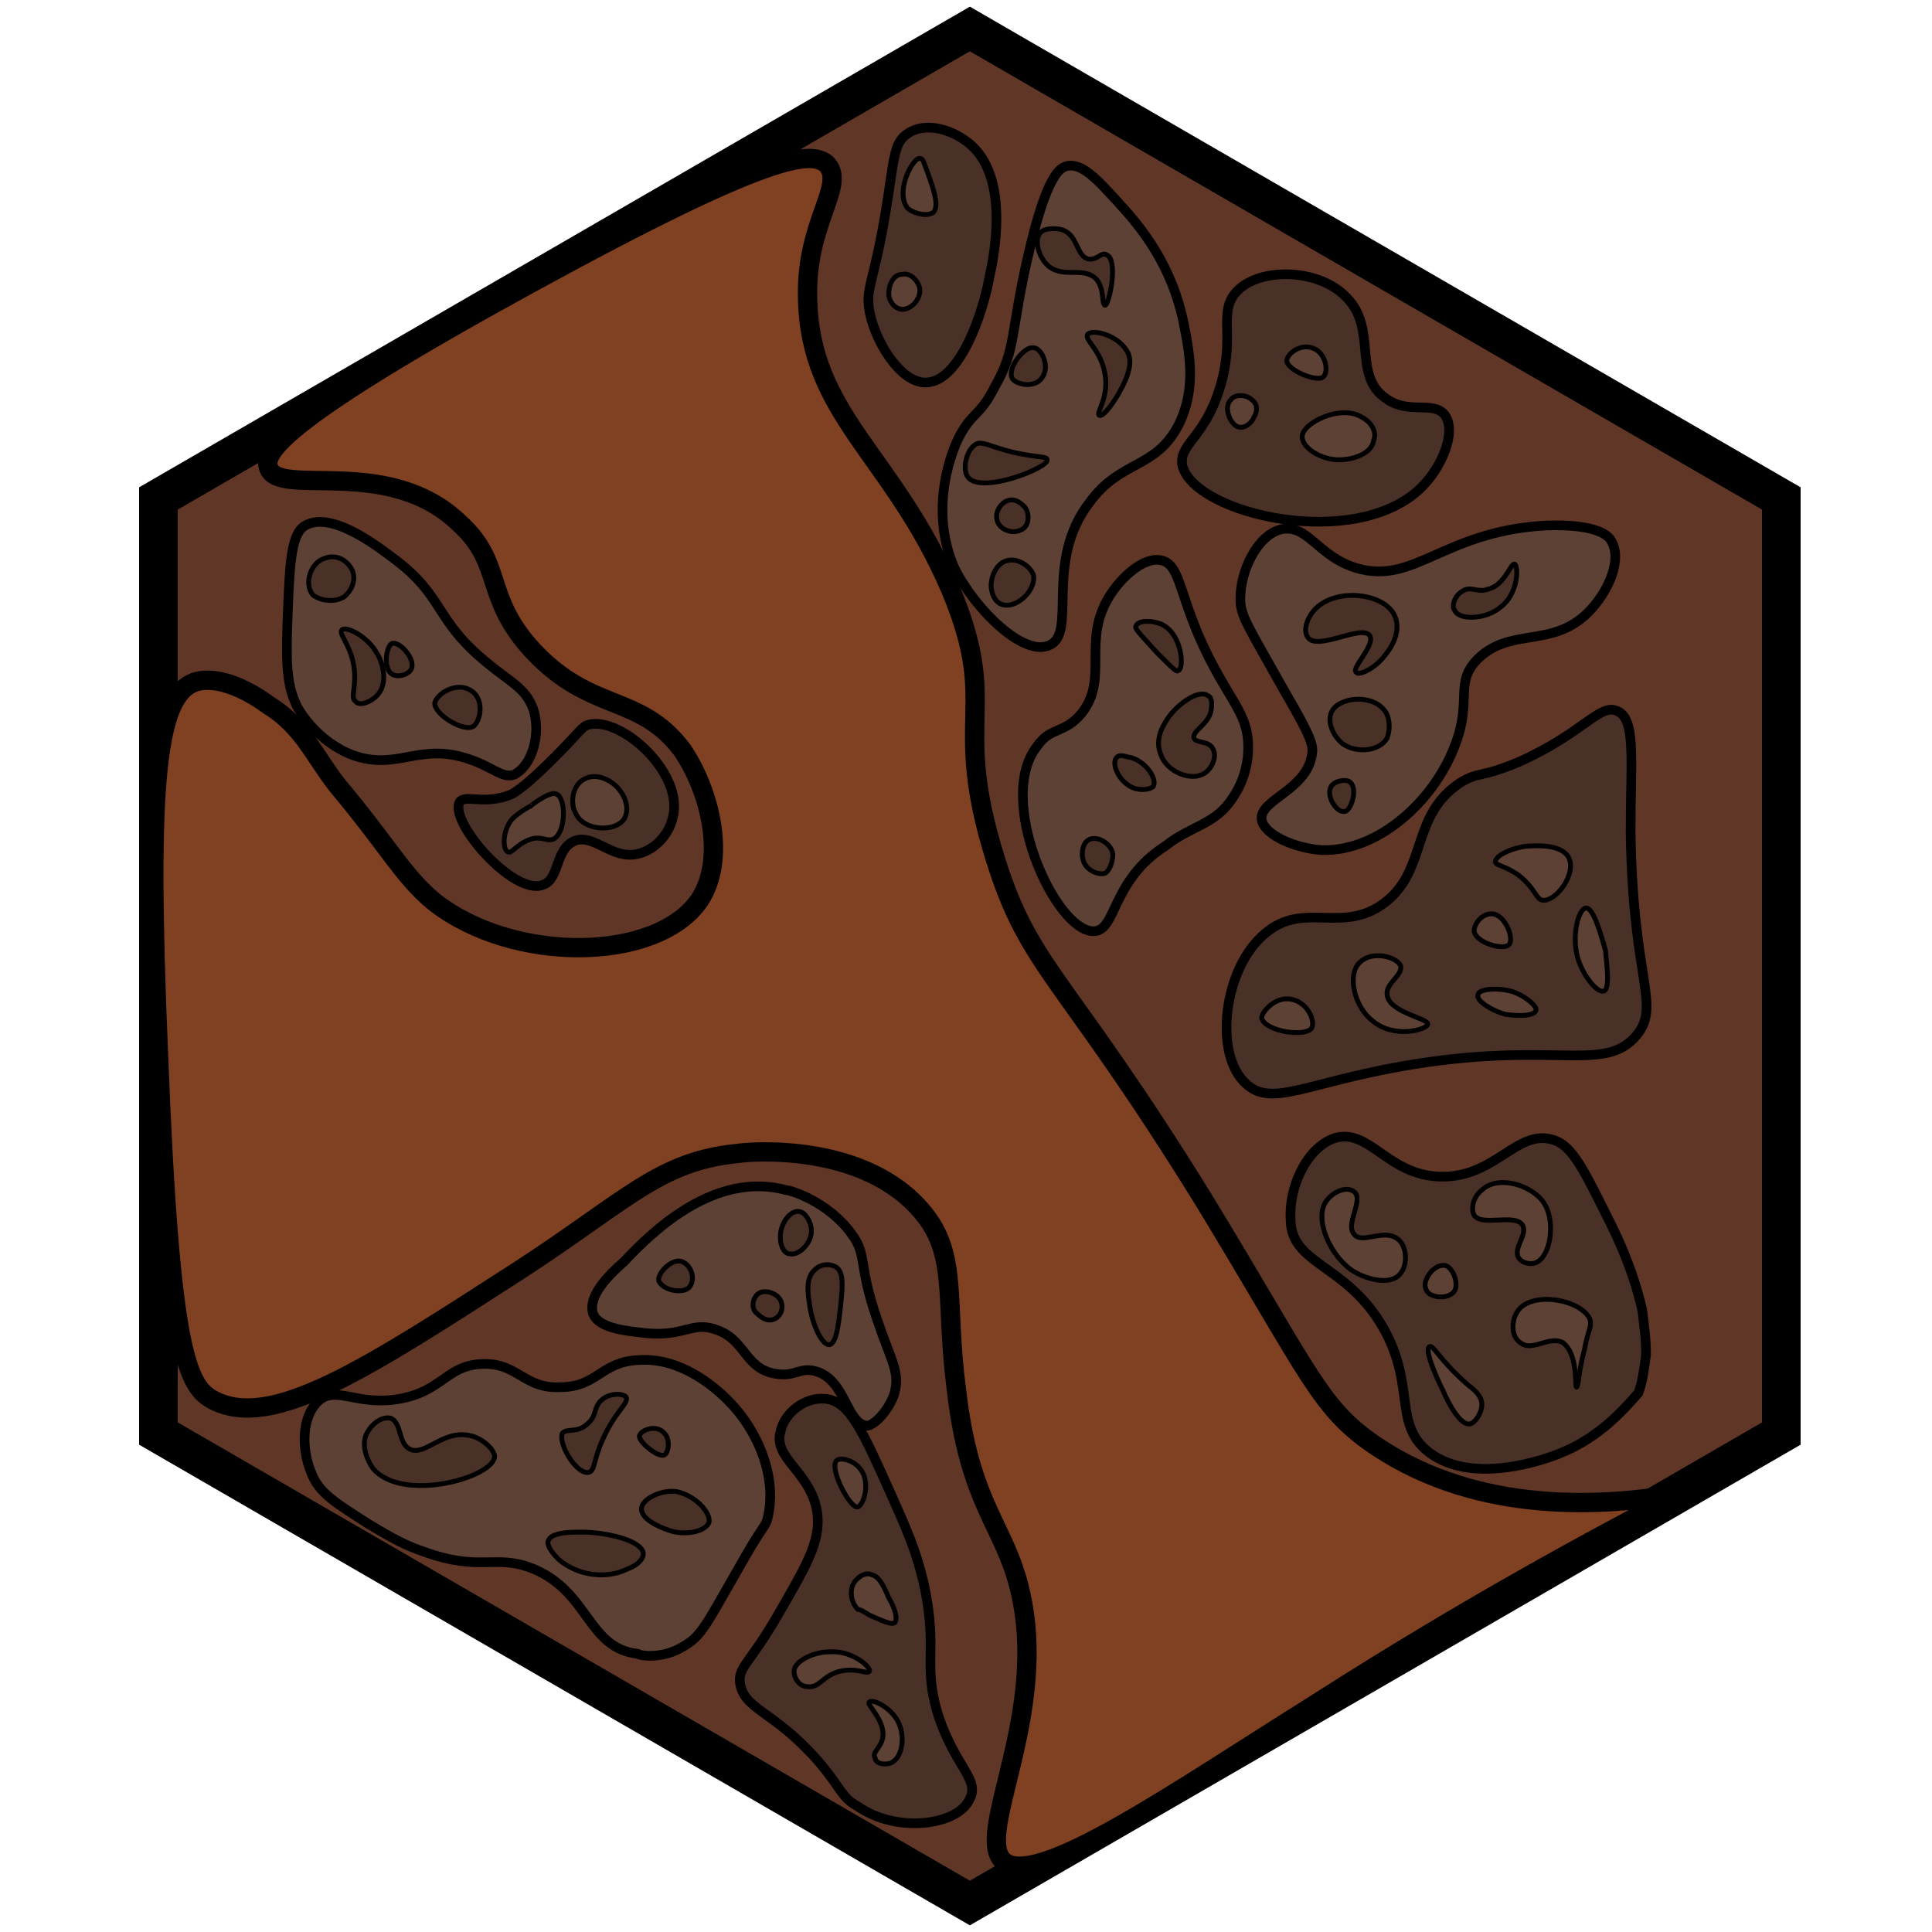 <?xml version="1.0" encoding="utf-8"?>
<!-- Generator: Adobe Illustrator 26.0.3, SVG Export Plug-In . SVG Version: 6.00 Build 0)  -->
<svg version="1.1" id="Ebene_2_00000181767789207931491830000011781428836639403449_"
	 xmlns="http://www.w3.org/2000/svg" xmlns:xlink="http://www.w3.org/1999/xlink" x="0px" y="0px" viewBox="0 0 100 100"
	 style="enable-background:new 0 0 100 100;" xml:space="preserve">
<style type="text/css">
	.st0{fill:#603726;stroke:#000000;stroke-width:2;stroke-miterlimit:10;}
	.st1{fill:#804122;stroke:#000000;stroke-miterlimit:10;}
	.st2{fill:#493127;stroke:#000000;stroke-width:0.5;stroke-miterlimit:10;}
	.st3{fill:#5D4135;stroke:#000000;stroke-width:0.5;stroke-miterlimit:10;}
	.st4{fill:#5D4135;stroke:#000000;stroke-width:0.25;stroke-miterlimit:10;}
	.st5{fill:#493127;stroke:#000000;stroke-width:0.25;stroke-miterlimit:10;}
	.st6{fill:none;stroke:#000000;stroke-width:0.25;stroke-miterlimit:10;}
</style>
<polygon class="st0" points="8.2,74.2 50.2,98.5 92.2,74.2 92.2,25.8 50.2,1.5 8.2,25.8 "/>
<path class="st1" d="M87,77.3c-4,0.7-10.4,1.1-15.7-2.4c-3-2-3.4-3.6-9-12.8c-7.3-11.8-9-11.9-10.8-17.7c-2.3-7.4,0.3-7.7-2.3-13.9
	c-3-7-7.3-9-7.4-15.1c-0.1-3.9,2-5.8,1-6.9C42,7.8,40,7.8,27.4,14.7c-12.6,6.9-13.8,8.7-13.5,9.5c0.5,1.6,6.2-0.7,9.9,2.9
	c2.3,2.1,1.2,3.8,3.8,6.6c3,3.2,5.5,2.2,7.7,5.1c1.5,2.2,2.3,5.7,0.9,7.8c-2.2,3.2-9.6,3.3-13.7,0.1c-1.6-1.3-2.4-2.9-5-6
	c-1.2-1.5-1.8-3.1-3.6-4.2c-0.8-0.6-2.5-1.6-3.8-1.2c-2,0.7-2.5,5-1.9,19.2c0.6,15.7,1.5,17.3,2.9,18c3,1.5,7.8-1.6,15.7-6.7
	c5.7-3.7,7.3-5.7,11.4-6.1c0.6-0.1,6.6-0.6,9.6,3.1c1.8,2.2,1.1,4.5,1.7,9.1c0.8,7,3.1,7.2,3.6,12.3c0.5,5.7-2.5,10.8-1.2,12.1
	c1.6,1.6,9-3.6,16.2-8.1C75.9,83.2,82.6,79.6,87,77.3z"/>
<path class="st2" d="M84.8,72.1c0.2-0.5,0.3-1.2,0.4-2c0-0.8-0.1-1.5-0.2-2.3c-0.5-2.2-1.4-4-1.7-4.6c-1.3-2.6-1.9-3.9-2.9-4.2
	c-1.9-0.6-3,2-5.9,1.9c-2.7-0.1-3.6-2.5-5.4-2c-1.5,0.5-2.4,2.6-2.3,4.2c0,2.3,2.7,2.3,4.6,5.3c2,3.2,0.6,5.3,2.6,6.8
	c2.3,1.7,6.1,0.3,6.8,0C82.8,74.4,84.1,72.9,84.8,72.1z"/>
<path class="st2" d="M84.7,53.6C86,52,84.5,50.8,84.4,43c0-3.6,0.3-5.8-0.7-6.2c-0.9-0.4-1.7,1.1-5,2.6c-2.1,0.9-2.1,0.5-3.1,1.1
	c-2.6,1.7-1.7,4.5-3.9,6.2c-2.2,1.7-4.2-0.1-6.2,1.6c-2.2,1.8-2.7,6.3-1,7.8c1.3,1.2,3,0,8-0.9C80.4,53.8,83,55.6,84.7,53.6z"/>
<path class="st3" d="M82.2,31.7c1-1,1.8-2.7,1.2-3.7c-0.1-0.2-0.6-0.9-3.4-0.8c-5.3,0.3-6.8,3.1-9.8,2.2c-2-0.6-2.5-2.3-3.9-2
	c-1.2,0.3-2.1,2.1-2.1,3.6c0,0.9,0.4,1.4,2.3,4.8c1.4,2.4,1.5,2.8,1.4,3.3c-0.3,1.8-2.7,2.3-2.6,3.3c0.1,0.8,1.7,1.5,3.1,1.6
	c2.9,0.1,5.8-2.5,6.9-5.4c0.9-2.3,0-3.2,1.1-4.4C78.1,32.4,80.3,33.6,82.2,31.7z"/>
<path class="st3" d="M63.8,41.3c0.7-1,0.8-2.1,0.8-2.4c0.1-2.1-1.1-2.6-2.6-6.1c-1-2.4-1-3.6-1.9-3.8c-0.9-0.2-2.1,0.9-2.7,1.9
	c-1.4,2.3,0,4.2-1.4,6c-0.9,1.1-1.6,0.7-2.3,1.7c-2.2,2.7,0.9,9.6,2.9,9.6c1.2,0,0.9-2.6,3.7-4.4C61.7,42.7,62.9,42.7,63.8,41.3z"/>
<path class="st2" d="M73.6,25.2c1-1,1.8-2.8,1.2-3.7c-0.6-0.8-1.9,0-3.1-0.9c-1.7-1.2-0.4-3.6-2-5.2c-1.4-1.5-4.5-1.6-5.7-0.3
	c-1,1.1,0,2.3-0.9,5.1c-0.8,2.5-2.1,2.8-1.9,3.9C61.8,26.6,70.2,28.6,73.6,25.2z"/>
<path class="st3" d="M54.3,33.4c1.5-0.6-0.3-4.3,2.1-7.4c1.6-2.2,3.4-1.7,4.6-4c0.9-1.8,0.6-3.6,0.3-5.1c-0.6-3.2-2.3-5.2-3.4-6.4
	c-1.1-1.2-1.9-2.1-2.7-1.9c-0.3,0.1-1,0.3-2,4.7c-0.9,3.9-0.6,4.8-1.7,6.7c-0.8,1.6-1.2,1.3-1.9,2.7c-0.2,0.4-1.6,3.5-0.2,6.7
	C50.5,31.6,53,34,54.3,33.4z"/>
<path class="st2" d="M47.9,19.8c1.8,0,3-3.7,3.3-5.4c0.2-0.9,1.2-5.4-1.2-7.1c-0.8-0.6-2.1-1-3-0.4c-0.8,0.5-0.7,1.4-1.2,4.3
	c-0.6,3.5-1,3.7-0.8,4.9C45.3,17.7,46.6,19.8,47.9,19.8z"/>
<path class="st2" d="M33,44.2c0.9-0.2,1.6-1,1.8-1.8c0.7-2.3-2.6-5.3-4.3-4.9c-0.4,0.1-0.4,0.3-1.8,1.7c-1.1,1.1-1.7,1.6-2.2,1.9
	c-1.4,0.6-2.4,0-2.7,0.4c-0.6,1,2.8,4.9,4.3,4.3c0.9-0.3,0.6-1.9,1.7-2.3C30.8,43.2,31.7,44.5,33,44.2z"/>
<path class="st3" d="M27.6,36.7c-0.4-1.1-1.2-1.4-2.4-2.4c-2.7-2.2-2.2-3.4-4.7-5.3c-0.8-0.6-3.3-2.6-4.7-1.8
	c-0.7,0.4-0.8,1.8-0.9,4.4c-0.1,2.4-0.1,3.7,0.4,4.8c0.1,0.3,1.1,2,3,2.7c2.3,0.8,3.4-0.7,6,0.2c1.2,0.4,1.7,1,2.3,0.8
	C27.6,39.6,28,37.9,27.6,36.7z"/>
<path class="st3" d="M46.3,72.1c0.3-1.1-0.2-1.7-0.9-3.8c-1-2.9-0.5-3.3-1.3-4.4c-1.2-1.7-3.2-2.3-3.4-2.3c-3.7-1-6.9,2.1-8.4,3.7
	c-0.8,0.7-1.9,1.8-1.6,2.7c0.3,0.8,1.9,0.9,2.7,1c2,0.2,2.4-0.6,3.6-0.2c1.6,0.5,1.5,2,3.1,2.3c1.1,0.2,1.3-0.4,2.2-0.1
	c1.5,0.5,1.5,2.7,2.6,2.8C45.4,73.7,46.1,72.8,46.3,72.1z"/>
<path class="st2" d="M50.2,93.1c0.5-1-0.7-1.6-1.6-4.2c-0.9-2.8,0-3.4-0.8-7c-0.4-1.7-0.9-2.8-1.7-4.6c-1.4-3.1-2.1-4.8-3.4-4.9
	c-1-0.1-2.1,0.7-2.3,1.7c-0.4,1.4,1.6,2.1,1.9,4.2c0.2,1.5-0.6,2.8-2.1,5.4c-1.4,2.4-2,2.6-1.9,3.4c0.2,1.4,1.7,1.4,4,4
	c1.3,1.5,1.2,1.9,2.1,2.4C46.4,94.9,49.6,94.5,50.2,93.1z"/>
<path class="st3" d="M35.4,85.2c0.9-0.5,1.2-1.2,2.7-3.8c1.4-2.5,1.4-2.2,1.6-2.7c0.6-2.2-0.5-4.7-2-6.2c-0.4-0.4-2.3-2.3-4.7-2.1
	c-1.9,0.1-2.1,1.4-4,1.4c-1.9,0.1-2.2-1.3-4.1-1.2c-1.8,0.1-2,1.4-4.2,1.8c-2.2,0.4-3.3-0.7-4.2,0.1c-0.9,0.8-0.9,2.5-0.4,3.7
	c0.4,1.1,1.3,1.6,3,2.7c0.7,0.4,1.6,1,2.8,1.4c3,1.1,3.7,0.1,5.7,0.9c2.9,1.2,2.8,4.1,5.4,4.4C33.1,85.7,34.3,85.9,35.4,85.2z"/>
<path class="st4" d="M81.6,71.8c0.1,0,0.1-0.8,0.4-1.9c0.2-1.1,0.4-1.2,0.3-1.6c-0.4-1-2.9-1.5-3.7-0.5c-0.4,0.5-0.4,1.4,0.1,1.7
	c0.6,0.5,1.5-0.4,2.2,0C81.7,70.1,81.5,71.8,81.6,71.8z"/>
<path class="st4" d="M76.1,73.7c0.3-0.1,0.6-0.6,0.6-1c0-0.4-0.3-0.7-0.7-1c-1.5-1.3-1.8-2.1-2-2c-0.3,0.1,0.3,1.5,0.7,2.3
	C75,72.7,75.6,73.8,76.1,73.7z"/>
<path class="st4" d="M79.6,65.3c-0.3,0.2-0.8,0.1-1-0.2c-0.3-0.5,0.5-1.2,0.2-1.7c-0.4-0.6-2.1,0.1-2.5-0.5c-0.2-0.4,0-1,0.4-1.3
	c0.7-0.7,2.2-0.4,3,0.4C80.6,62.9,80.3,64.9,79.6,65.3z"/>
<path class="st4" d="M75.3,66.8c0.2-0.4-0.1-1.2-0.5-1.3c-0.6-0.1-1.2,0.8-1,1.2C73.9,67.2,75,67.3,75.3,66.8z"/>
<path class="st4" d="M72.5,65.9c0.4-0.5,0.3-1.5-0.2-1.8c-0.7-0.5-1.8,0.3-2.2-0.2c-0.5-0.5,0.5-1.8,0-2.2c-0.3-0.3-1-0.1-1.4,0.4
	c-0.7,0.8,0,2.7,1.2,3.6C70.6,66.2,72,66.6,72.5,65.9z"/>
<path class="st4" d="M83,51.3c-0.3,0.1-1-0.7-1.3-1.6c-0.4-1.2,0-2.7,0.4-2.7c0.4,0,0.8,1.5,1,2.2C83.1,49.5,83.4,51.2,83,51.3z"/>
<path class="st4" d="M78.1,48.9c-0.3,0.3-1.7-0.1-1.8-0.7c0-0.4,0.4-0.9,0.9-0.9C77.9,47.3,78.4,48.6,78.1,48.9z"/>
<path class="st4" d="M79.9,46.6c-0.4,0-0.4-0.6-1.3-1.3c-0.7-0.5-1.2-0.5-1.2-0.7c0-0.3,0.8-0.7,1.6-0.8c0.2,0,1.8-0.2,2.2,0.6
	C81.6,45.2,80.6,46.6,79.9,46.6z"/>
<path class="st4" d="M78.2,51.3c0.7,0.2,1.4,0.8,1.3,1c-0.1,0.3-0.9,0.3-1.6,0.2c-0.7-0.2-1.5-0.7-1.4-1
	C76.5,51.2,77.4,51.1,78.2,51.3z"/>
<path class="st4" d="M73.9,53c0-0.3-2-0.6-2.1-1.5c-0.1-0.6,0.8-1,0.7-1.5c-0.2-0.5-1.5-0.8-2.1-0.2c-0.7,0.6-0.3,2.3,0.6,3
	C72.1,53.8,73.9,53.3,73.9,53z"/>
<path class="st4" d="M67.9,53.2c0.2-0.4-0.3-1.5-1.3-1.5c-0.7,0-1.3,0.7-1.3,1C65.5,53.4,67.6,53.7,67.9,53.2z"/>
<path class="st5" d="M75.7,30.6c-0.4,0.2-0.6,0.8-0.4,1c0.2,0.5,1.6,0.5,2.4-0.2c0.9-0.7,0.9-2.1,0.7-2.2c-0.2-0.1-0.5,1.1-1.4,1.3
	C76.5,30.7,76.1,30.3,75.7,30.6z"/>
<path class="st5" d="M71.7,33.9c0.1-0.1,0.9-1.1,0.5-2c-0.5-1.2-3-1.5-4.1-0.4c-0.4,0.4-0.7,1.1-0.4,1.5c0.5,0.7,2.8-0.7,3.2-0.1
	c0.3,0.5-1,1.7-0.7,1.9C70.3,35,71.2,34.6,71.7,33.9z"/>
<path class="st5" d="M71.6,36.7c-0.7-0.8-2.4-0.6-2.7,0.2c-0.2,0.5,0.1,1.2,0.6,1.6c0.7,0.5,1.9,0.4,2.3-0.3
	C72,37.6,71.9,37,71.6,36.7z"/>
<path class="st5" d="M69.9,40.5c-0.2-0.2-0.8-0.1-1,0.2c-0.3,0.5,0.3,1.4,0.7,1.3C69.9,42,70.3,40.9,69.9,40.5z"/>
<path class="st4" d="M70.5,21.6c-1.1-0.7-3.1,0.3-3.1,1c0,0.6,1,1.2,1.9,1.2c0.7,0,1.7-0.3,1.8-1C71.3,22.3,70.9,21.8,70.5,21.6z"/>
<path class="st4" d="M64.8,20.7c-0.3-0.3-0.9-0.3-1.1,0c-0.4,0.4,0,1.3,0.4,1.4c0.3,0.1,0.7-0.2,0.8-0.5
	C65.1,21.3,65.1,20.9,64.8,20.7z"/>
<path class="st4" d="M68.5,19.5c0.3-0.3,0.1-1.3-0.6-1.5c-0.6-0.2-1.3,0.3-1.3,0.7C66.7,19.2,68.2,19.8,68.5,19.5z"/>
<path class="st5" d="M61.8,38.2c-0.1-0.4,0.8-0.7,0.9-1.5c0-0.1,0.1-0.6-0.2-0.7c-0.4-0.3-1.4,0.3-2,1.1c-0.2,0.3-0.8,1.1-0.4,2
	c0.3,0.8,1.4,1.3,2.1,1c0.5-0.2,0.8-0.9,0.6-1.3C62.6,38.3,61.9,38.5,61.8,38.2z"/>
<path class="st5" d="M58.7,40.8c-0.8-0.3-1.2-1.3-0.9-1.6c0.2-0.2,0.5,0,0.7,0c0.8,0.2,1.4,1.1,1.2,1.5C59.5,40.9,59,40.9,58.7,40.8
	z"/>
<path class="st5" d="M57.6,44.2c-0.1-0.6-0.9-1-1.3-0.7c-0.3,0.2-0.4,0.9-0.1,1.3c0.2,0.3,0.7,0.5,1,0.4
	C57.5,45,57.6,44.5,57.6,44.2z"/>
<path class="st5" d="M61,34.7c0.3-0.1,0.2-1.9-0.9-2.4c-0.5-0.2-1.2-0.2-1.3,0.1c-0.1,0.1,0.1,0.3,1.1,1.4
	C60.8,34.7,60.9,34.8,61,34.7z"/>
<path class="st5" d="M58.1,20c0.3-0.6,0.5-1.2,0.3-1.7c-0.4-0.9-1.8-1.3-2.1-1c-0.2,0.3,0.7,0.8,0.9,2.1c0.2,1.2-0.5,2-0.3,2.1
	C57.1,21.6,57.7,20.8,58.1,20z"/>
<path class="st6" d="M54.7,23.3"/>
<path class="st5" d="M54.2,23.8c0-0.2-0.5-0.1-1.8-0.4c-1.2-0.3-1.6-0.6-1.9-0.4c-0.5,0.3-0.7,1.3-0.4,1.7
	C50.8,25.6,54.3,24.2,54.2,23.8z"/>
<path class="st5" d="M53,26.2c-0.2-0.2-0.5-0.4-0.8-0.3c-0.4,0.1-0.7,0.6-0.6,1c0.1,0.5,0.8,0.8,1.3,0.5
	C53.3,27.2,53.3,26.5,53,26.2z"/>
<path class="st5" d="M52.2,29c-0.6,0.1-0.9,0.8-0.9,1.3c0,0.4,0.2,0.9,0.6,1c0.7,0.2,1.7-0.7,1.6-1.5C53.4,29.4,52.8,28.9,52.2,29z"
	/>
<path class="st5" d="M53.9,19.6c0.5-0.6,0-1.6-0.4-1.6c-0.5-0.1-1.4,1.1-1.1,1.6C52.6,19.9,53.5,20.1,53.9,19.6z"/>
<path class="st5" d="M57.2,15.8c-0.2,0,0-0.9-0.5-1.4c-0.7-0.6-1.6,0-2.4-0.6c-0.6-0.5-0.8-1.5-0.4-1.8c0.2-0.2,0.8-0.2,1.1-0.1
	c0.8,0.3,0.7,1.3,1.3,1.5c0.5,0.1,0.7-0.4,1-0.2C57.9,13.5,57.4,15.8,57.2,15.8z"/>
<path class="st4" d="M46.6,16c0.5,0.1,1.1-0.5,1-1.1c-0.1-0.4-0.5-0.8-0.9-0.7c-0.5,0-0.7,0.6-0.7,1C46,15.5,46.2,15.9,46.6,16z"/>
<path class="st4" d="M48.3,11c0.3-0.3,0.1-1-0.3-2.1c-0.2-0.5-0.2-0.7-0.4-0.7c-0.4,0-1.3,1.8-0.6,2.6C47.4,11.1,48,11.2,48.3,11z"
	/>
<path class="st4" d="M32.3,42.4c0.3-0.5,0.1-1.2-0.4-1.7c-0.3-0.3-1-0.7-1.6-0.4c-0.7,0.3-0.8,1.3-0.5,1.8
	C30.2,43,31.8,43.1,32.3,42.4z"/>
<path class="st4" d="M28.7,43.4c0.6-0.4,0.6-2.1,0.1-2.3c-0.4-0.2-1.7,0.9-1.3,0.6l0,0c0,0-0.6,0.3-1,0.7c-0.5,0.6-0.5,1.6-0.2,1.7
	c0.2,0.1,0.5-0.5,1.3-0.7C28.1,43.3,28.4,43.6,28.7,43.4z"/>
<path class="st5" d="M24.5,37.6c0.4-0.3,0.6-1.5-0.2-1.9c-0.7-0.4-1.7,0.2-1.8,0.7C22.5,37,24,37.9,24.5,37.6z"/>
<path class="st5" d="M20.3,34.9c0.3,0.2,0.9,0,1-0.3c0.2-0.5-0.6-1.4-1-1.3C20,33.4,19.8,34.6,20.3,34.9z"/>
<path class="st5" d="M19.6,35.9c0.6-0.8,0-2-0.1-2.1c-0.5-0.9-1.6-1.4-1.8-1.2c-0.2,0.2,0.4,0.7,0.6,1.8c0.2,1.1-0.2,1.7,0.1,1.9
	C18.6,36.6,19.3,36.3,19.6,35.9z"/>
<path class="st5" d="M17.8,30.9c0.5-0.4,0.7-1.1,0.3-1.6c-0.3-0.4-0.8-0.6-1.3-0.4c-0.7,0.2-1.1,1.3-0.6,1.9
	C16.6,31.1,17.3,31.2,17.8,30.9z"/>
<path class="st4" d="M46.2,91.2c0.5-0.3,0.6-1.2,0.4-1.8c-0.3-1-1.5-1.5-1.6-1.3c-0.2,0.1,0.8,0.9,0.7,1.8c-0.1,0.6-0.6,0.8-0.4,1.1
	C45.3,91.3,45.9,91.4,46.2,91.2z"/>
<path class="st4" d="M45,86.5c0.1-0.2-0.9-1.1-2.1-1c-0.8,0-1.8,0.5-1.8,1c0,0.4,0.3,0.8,0.7,0.8c0.6,0.1,0.8-0.6,1.7-0.8
	C44.4,86.3,44.9,86.7,45,86.5z"/>
<path class="st4" d="M45,83.6c0.7,0.3,1.1,0.5,1.3,0.4c0.2-0.2,0-0.8-0.3-1.3c-0.3-0.7-0.5-1.1-0.9-1.2c-0.2-0.1-0.5,0-0.7,0.2
	c-0.5,0.4-0.4,1.2,0,1.6C44.5,83.3,44.7,83.4,45,83.6z"/>
<path class="st4" d="M44.4,78c0.3-0.1,0.7-1.3,0.1-2c-0.3-0.4-1-0.6-1.2-0.4C42.9,76,44,78.1,44.4,78z"/>
<path class="st5" d="M36.7,78.8c-0.2,0.5-1.3,0.7-2.1,0.4c-0.6-0.2-1.4-0.6-1.4-1.1c0-0.5,1-1,1.8-0.9C36,77.4,36.8,78.3,36.7,78.8z
	"/>
<path class="st5" d="M33.3,80.4c0,0.4-0.5,0.7-0.8,0.8c-1.2,0.6-2.7,0.3-3.6-0.5c-0.1-0.1-0.7-0.7-0.5-1c0.2-0.4,1.2-0.4,1.7-0.4
	C31.3,79.3,33.2,79.7,33.3,80.4z"/>
<path class="st5" d="M30.5,76.2c0.3-0.1,0.2-0.6,0.7-1.7c0.6-1.4,1.4-1.9,1.2-2.2c-0.2-0.2-0.9-0.2-1.3,0.2s-0.2,0.8-0.7,1.2
	c-0.5,0.5-1.1,0.2-1.3,0.5C28.9,74.8,29.9,76.4,30.5,76.2z"/>
<path class="st5" d="M34.4,75.3c0.2-0.1,0.3-0.8,0-1.1c-0.4-0.5-1.2-0.2-1.3,0.1C33,74.6,34.1,75.5,34.4,75.3z"/>
<path class="st5" d="M25.6,75.4c0-0.4-0.7-1-1.3-1.1C22.9,74,22,75.4,21.2,75c-0.6-0.3-0.4-1.4-1-1.6c-0.5-0.1-1.1,0.4-1.3,1
	c-0.2,0.8,0.4,1.6,0.4,1.6C20.8,77.8,25.5,76.5,25.6,75.4z"/>
<path class="st5" d="M42.9,69.6c0.4,0,0.5-1.1,0.6-1.9c0.1-1,0.2-1.8-0.2-2.1c-0.3-0.2-0.8-0.2-1.1,0.1c-0.5,0.4-0.4,1.2-0.3,1.8
	C42,68.4,42.5,69.6,42.9,69.6z"/>
<path class="st5" d="M39.2,67c0.3-0.3,1-0.1,1.2,0.3c0.2,0.4,0,0.9-0.4,1c-0.3,0.1-0.6-0.1-0.8-0.3C38.9,67.8,38.9,67.3,39.2,67z"/>
<path class="st5" d="M35.7,66.6c0.3-0.4,0.1-1.1-0.4-1.3c-0.5-0.2-1.3,0.6-1.2,1C34.3,66.8,35.4,67,35.7,66.6z"/>
<path class="st5" d="M40.4,64.2c-0.1-0.7,0.4-1.5,0.9-1.5c0.4,0,0.7,0.6,0.7,1c0,0.7-0.7,1.3-1.1,1.2C40.5,64.9,40.4,64.3,40.4,64.2
	z"/>
</svg>
